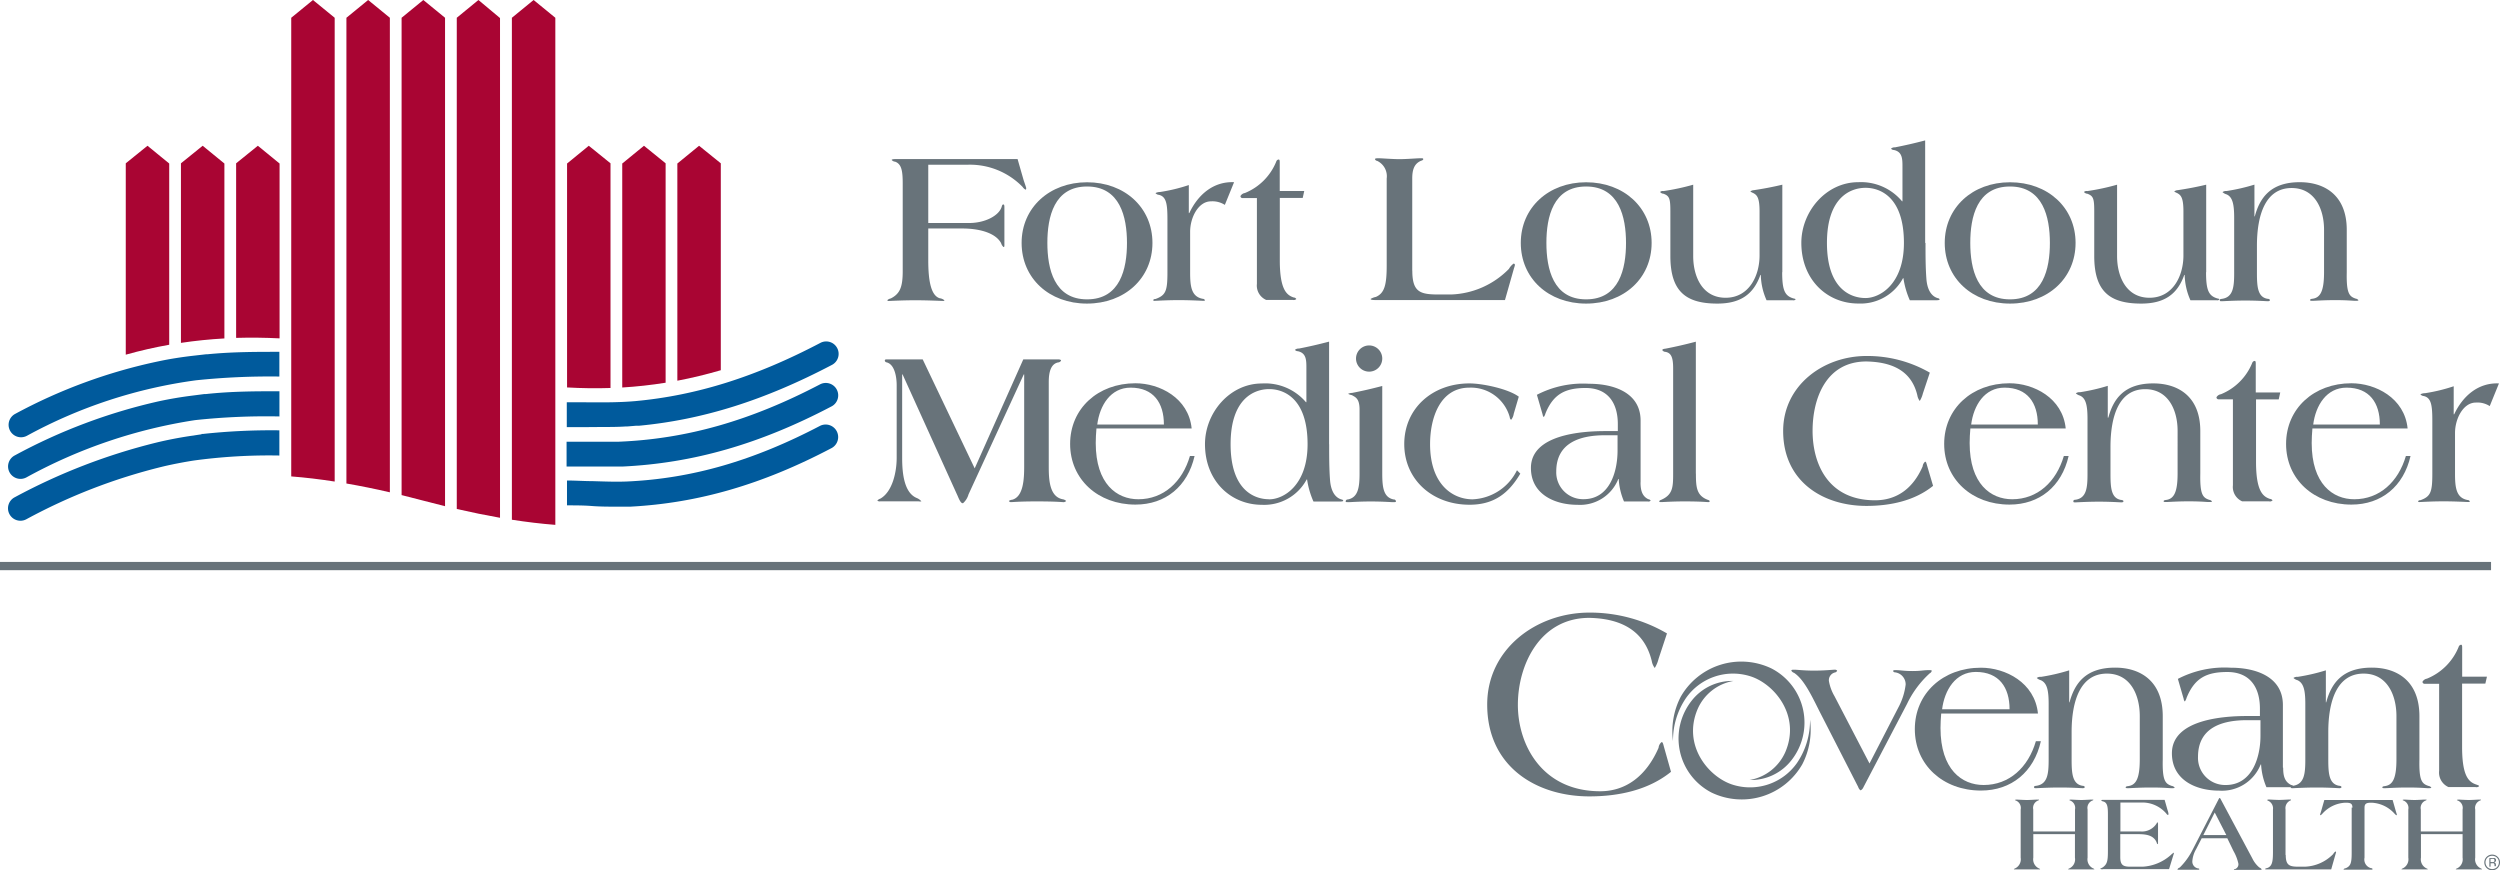 <svg id="Layer_1" data-name="Layer 1" xmlns="http://www.w3.org/2000/svg" viewBox="0 0 360.19 125.38"><defs><style>.cls-1{fill:#68737a;}.cls-2{fill:#a90533;}.cls-3{fill:#005a9c;}</style></defs><title>fort-loudoun-medical-center</title><path class="cls-1" d="M133.71,32.13h5.88c2.32,0,4.35-1.08,4.7-2.38,0.06-.19.1-0.29,0.22-0.29s0.16,0.1.16,0.41v5.4c0,0.22,0,.32-0.13.32a1.26,1.26,0,0,1-.35-0.57c-0.86-1.56-3.34-2.1-5.56-2.1h-4.93V37.5c0,2.92.38,5.08,1.65,5.47a1.28,1.28,0,0,1,.67.29c0,0.06,0,.1-0.19.1s-2.16-.1-4-0.1-3.59.1-3.75,0.1a0.27,0.27,0,0,1-.29-0.1A1,1,0,0,1,128.3,43c1.3-.67,1.72-1.59,1.72-3.94V26.48c0-1.84-.16-2.83-1.08-3.18a0.76,0.76,0,0,1-.51-0.25c0-.06.13-0.13,0.54-0.13h17.6l0.86,3c0.1,0.32.38,1.08,0.38,1.18s0,0.22-.1.22a1.09,1.09,0,0,1-.41-0.38,10.58,10.58,0,0,0-7.82-3.21h-5.78v8.42Z" transform="translate(0.04)"/><path class="cls-1" d="M156.58,26.26C162,26.26,166,29.91,166,35s-4,8.74-9.44,8.74-9.41-3.65-9.41-8.74S151.18,26.26,156.58,26.26Zm0,16.87c4.77,0,5.75-4.39,5.75-8.13s-1-8.13-5.75-8.13-5.72,4.38-5.72,8.13S151.85,43.13,156.58,43.13Z" transform="translate(0.04)"/><path class="cls-1" d="M171.25,30.7h0.06c1.24-2.64,3.46-4.58,6.45-4.45l-1.33,3.27a3.28,3.28,0,0,0-2-.51c-1.81,0-3,2.32-3,4.38v5.85c0,2,.16,3.5,1.81,3.81a0.37,0.37,0,0,1,.32.19c0,0.1-.1.1-0.25,0.1s-1.78-.1-3.53-0.1-3.21.1-3.4,0.1a0.27,0.27,0,0,1-.29-0.1,0.38,0.38,0,0,1,.35-0.16c1.49-.54,1.72-1.18,1.72-3.84V31.66c0-2.19-.13-3.34-1.24-3.59a0.7,0.7,0,0,1-.48-0.25,1.45,1.45,0,0,1,.67-0.16,24.6,24.6,0,0,0,4.13-1v4.1Z" transform="translate(0.04)"/><path class="cls-1" d="M179,28.54a0.29,0.29,0,0,1-.32-0.29,0.88,0.88,0,0,1,.64-0.44,8.21,8.21,0,0,0,4.51-4.51,0.42,0.42,0,0,1,.35-0.32c0.16,0,.16.22,0.16,0.44v4.1h3.53l-0.22,1h-3.3v9c0,4.23,1,5,2,5.34a0.47,0.47,0,0,1,.38.22,0.53,0.53,0,0,1-.51.13h-3.84a2.26,2.26,0,0,1-1.33-2.32V28.54H179Z" transform="translate(0.04)"/><path class="cls-1" d="M203.44,39c0,3.18,1.21,3.43,3.91,3.43H209a12.23,12.23,0,0,0,8.36-3.69,2.42,2.42,0,0,1,.67-0.76,0.19,0.19,0,0,1,.19.22,3.29,3.29,0,0,1-.13.45l-1.3,4.58H198.13c-0.54,0-.7-0.06-0.7-0.16a2.35,2.35,0,0,1,.76-0.29c1.24-.54,1.56-1.72,1.56-4.54V25.72a2.45,2.45,0,0,0-1.37-2.54,0.39,0.39,0,0,1-.32-0.25c0-.1.19-0.13,0.48-0.13,0.51,0,2,.13,3.05.13s2.54-.13,3.05-0.13c0.29,0,.38,0,0.38.16a0.41,0.41,0,0,1-.29.19c-1,.41-1.3,1.27-1.3,2.57V39Z" transform="translate(0.04)"/><path class="cls-1" d="M228.48,26.26c5.43,0,9.44,3.65,9.44,8.74s-4,8.74-9.44,8.74-9.41-3.65-9.41-8.74S223.08,26.26,228.48,26.26Zm0,16.87c4.77,0,5.75-4.39,5.75-8.13s-1-8.13-5.75-8.13-5.72,4.38-5.72,8.13S223.74,43.13,228.48,43.13Z" transform="translate(0.04)"/><path class="cls-1" d="M256.73,39.22c0,2.64.38,3.46,1.75,3.81a0.24,0.24,0,0,1,.19.1,0.39,0.39,0,0,1-.41.13h-3.78a9.39,9.39,0,0,1-.83-3.65h-0.06c-1,2.83-2.92,4.13-6.2,4.13-4.54,0-6.77-1.75-6.77-6.86V30.45c0-1.84-.13-2.22-1-2.54a0.64,0.64,0,0,1-.48-0.25,0.54,0.54,0,0,1,.48-0.13,32.57,32.57,0,0,0,4.29-.92V36.9c0,2.92,1.3,6,4.67,6s4.89-3.15,4.89-6.1V30.45c0-1.94-.35-2.35-0.92-2.64a2.37,2.37,0,0,1-.41-0.22,0.85,0.85,0,0,1,.51-0.19c1.24-.19,2.51-0.41,4.1-0.79V39.22Z" transform="translate(0.04)"/><path class="cls-1" d="M277.38,35c0,1.75,0,3.49.13,5.21,0.1,1.24.54,2.45,1.68,2.76a0.26,0.26,0,0,1,.22.16c0,0.1-.16.13-0.54,0.13h-3.75a12.11,12.11,0,0,1-.92-3.18h-0.06a6.94,6.94,0,0,1-6.45,3.65c-4.45,0-8.2-3.4-8.2-8.74,0-4.51,3.56-8.74,8.2-8.74A7.71,7.71,0,0,1,274,29h0.06V24.06c0-1.14,0-2.19-1.24-2.45a0.54,0.54,0,0,1-.41-0.19,0.75,0.75,0,0,1,.57-0.19c1.49-.29,2.83-0.6,4.35-1V35Zm-8.64,7.94c2.07,0,5.53-2,5.53-7.94,0-6.67-3.46-7.94-5.53-7.94s-5.56,1.27-5.56,7.94S266.64,42.94,268.74,42.94Z" transform="translate(0.04)"/><path class="cls-1" d="M289.55,26.26C295,26.26,299,29.91,299,35s-4,8.74-9.44,8.74-9.41-3.65-9.41-8.74S284.15,26.26,289.55,26.26Zm0,16.87c4.77,0,5.75-4.39,5.75-8.13s-1-8.13-5.75-8.13-5.72,4.38-5.72,8.13S284.82,43.13,289.55,43.13Z" transform="translate(0.04)"/><path class="cls-1" d="M317.8,39.22c0,2.64.38,3.46,1.75,3.81a0.24,0.24,0,0,1,.19.1,0.39,0.39,0,0,1-.41.13h-3.78a9.39,9.39,0,0,1-.83-3.65h-0.06c-1,2.83-2.92,4.13-6.2,4.13-4.54,0-6.77-1.75-6.77-6.86V30.45c0-1.84-.13-2.22-1-2.54a0.64,0.64,0,0,1-.48-0.25,0.54,0.54,0,0,1,.48-0.13,32.59,32.59,0,0,0,4.29-.92V36.9c0,2.92,1.3,6,4.67,6s4.89-3.15,4.89-6.1V30.45c0-1.94-.35-2.35-0.92-2.64a2.34,2.34,0,0,1-.41-0.22,0.85,0.85,0,0,1,.51-0.19c1.24-.19,2.51-0.41,4.1-0.79V39.22Z" transform="translate(0.04)"/><path class="cls-1" d="M324.76,31.18h0.06c0.73-2.7,2.29-4.93,6.48-4.93,3.5,0,6.77,1.81,6.77,6.86v6.13c-0.06,3,.35,3.46,1.27,3.78a0.65,0.65,0,0,1,.41.22c0,0.1-.16.1-0.48,0.1s-1.11-.1-2.86-0.1-2.86.1-3.27,0.1c-0.19,0-.35,0-0.35-0.1s0.06-.16.29-0.19c1.14-.13,1.72-1,1.72-3.81V33.09c0-2.92-1.3-6-4.67-6-3.78,0-5,3.88-5,8.33v3.88c0,2,.1,3.5,1.52,3.75,0.22,0,.35.1,0.35,0.19s-0.1.16-.29,0.16-1.53-.1-3.24-0.1-3.18.1-3.4,0.1-0.29,0-.29-0.16,0.13-.16.35-0.19c1.59-.25,1.72-1.75,1.72-3.75V31.37c0-1.91-.22-3-1.11-3.37a1.4,1.4,0,0,1-.57-0.32,0.86,0.86,0,0,1,.6-0.16,27.81,27.81,0,0,0,4-.92v4.58Z" transform="translate(0.04)"/><path class="cls-1" d="M140.39,67.48l7-15.7h5c0.38,0,.44.1,0.44,0.19a0.55,0.55,0,0,1-.44.25c-1,.22-1.33,1.33-1.33,2.83V67.13c0,1.87.06,4.42,2,4.8a0.89,0.89,0,0,1,.51.25,0.55,0.55,0,0,1-.51.16c-0.16,0-1-.1-3.75-0.1-2.45,0-3.3.1-3.62,0.1a0.36,0.36,0,0,1-.38-0.16A0.9,0.9,0,0,1,145.8,72c1.62-.45,1.72-3,1.72-4.83V53.94h-0.06L139.5,71.23a2.64,2.64,0,0,1-.79,1.27h-0.06c-0.35,0-.67-1-0.83-1.3L130,53.94h-0.06V66c0,2.22.29,5,2.1,5.75a1.74,1.74,0,0,1,.67.48,0.91,0.91,0,0,1-.41,0h-5.5a0.54,0.54,0,0,1-.44-0.1,0.93,0.93,0,0,1,.44-0.29c1.75-1,2.35-3.84,2.35-5.88V55.5c0-1.18-.29-3.05-1.49-3.3a0.29,0.29,0,0,1-.22-0.29,0.2,0.2,0,0,1,.22-0.13h5.24Z" transform="translate(0.04)"/><path class="cls-1" d="M157.93,61.76c-0.06.73-.1,1.4-0.1,2.07,0,5.91,3.05,8.1,6.13,8.1,3.65,0,6.36-2.51,7.44-6.23h0.67c-1,4.38-4.19,7-8.52,7-5.4,0-9.41-3.65-9.41-8.74s4-8.74,9.41-8.74c3.46,0,7.66,2.1,8.1,6.51H157.93Zm9.72-.6c0-3.11-1.49-5.31-4.8-5.31-2.89,0-4.45,2.57-4.8,5.31h9.6Z" transform="translate(0.04)"/><path class="cls-1" d="M191.46,64c0,1.75,0,3.49.13,5.21,0.1,1.24.54,2.45,1.68,2.76a0.26,0.26,0,0,1,.22.16c0,0.1-.16.13-0.54,0.13H189.2a12.11,12.11,0,0,1-.92-3.18h-0.06a6.94,6.94,0,0,1-6.45,3.65c-4.45,0-8.2-3.4-8.2-8.74,0-4.51,3.56-8.74,8.2-8.74a7.72,7.72,0,0,1,6.35,2.7h0.06V53.05c0-1.14,0-2.19-1.24-2.45a0.54,0.54,0,0,1-.41-0.19,0.75,0.75,0,0,1,.57-0.19c1.49-.29,2.83-0.6,4.35-1V64Zm-8.64,7.94c2.07,0,5.53-2,5.53-7.94,0-6.67-3.46-7.94-5.53-7.94s-5.56,1.27-5.56,7.94S180.72,71.93,182.81,71.93Z" transform="translate(0.04)"/><path class="cls-1" d="M195.84,59c0-1.59-.6-1.78-1.11-2.07a1.64,1.64,0,0,1-.54-0.19,1.36,1.36,0,0,1,.57-0.13c1.49-.29,2.83-0.6,4.35-1V68.24c0,2,.19,3.43,1.65,3.72a0.29,0.29,0,0,1,.32.29c0,0.1-.16.1-0.44,0.1s-1.46-.1-3.18-0.1-2.86.1-3.18,0.1-0.44,0-.44-0.1a0.29,0.29,0,0,1,.32-0.29c1.46-.29,1.68-1.72,1.68-3.72V59Zm-0.51-7.34a1.89,1.89,0,1,1,3.78,0A1.89,1.89,0,0,1,195.33,51.65Z" transform="translate(0.04)"/><path class="cls-1" d="M218.05,59.63a1.72,1.72,0,0,1-.38.86,0.52,0.52,0,0,1-.19-0.38,5.81,5.81,0,0,0-5.82-4.26C207.5,55.85,206,60.1,206,64c0,5.75,3.21,7.94,6.13,7.94a7.47,7.47,0,0,0,6.39-4.19L219,68.24c-1.72,2.92-3.88,4.48-7.31,4.48-5.4,0-9.41-3.65-9.41-8.74s4-8.74,9.41-8.74c1.81,0,5.53.76,7.09,1.91Z" transform="translate(0.04)"/><path class="cls-1" d="M236.32,69.48c0,1,.16,2,1.14,2.45a0.44,0.44,0,0,1,.32.19,0.39,0.39,0,0,1-.41.13h-3.43a9.47,9.47,0,0,1-.76-3.24h-0.06a5.93,5.93,0,0,1-5.88,3.72c-3.3,0-6.71-1.53-6.71-5.31,0-4.83,7.37-5.31,10.71-5.31h1.81v-1c0-3.05-1.43-5.21-4.64-5.21-2.92,0-4.64.86-5.78,3.65a1.62,1.62,0,0,1-.25.54,0.57,0.57,0,0,1-.16-0.35l-0.83-2.86a14.42,14.42,0,0,1,7.5-1.59c3.62,0,7.44,1.3,7.44,5.31v8.93Zm-3.27-6.77h-1.87c-3.43,0-7,1-7,5.21a3.86,3.86,0,0,0,3.94,4c3.75,0,4.89-3.94,4.89-7V62.71Z" transform="translate(0.04)"/><path class="cls-1" d="M244.3,68.24c0,2,.1,3.21,1.81,3.81a0.27,0.27,0,0,1,.19.19,0.3,0.3,0,0,1-.29.1c-0.16,0-1-.1-3.37-0.1-1.72,0-3.08.1-3.3,0.1s-0.32,0-.32-0.1a0.27,0.27,0,0,1,.19-0.19c1.75-.73,1.81-1.81,1.81-3.81V53.05c0-1.56-.29-2.19-1.08-2.35a0.58,0.58,0,0,1-.48-0.25c0-.16.25-0.19,0.48-0.22,1.49-.29,2.83-0.6,4.35-1v19Z" transform="translate(0.04)"/><path class="cls-1" d="M278.47,70c-2.67,2.16-6.2,2.89-9.6,2.89-6.23,0-12-3.49-12-10.8,0-6.55,5.78-10.8,12-10.8A18,18,0,0,1,278,53.69l-1,3a3.73,3.73,0,0,1-.45,1.08,1.86,1.86,0,0,1-.35-0.83c-0.67-2.76-2.64-4.77-7.34-4.86-5.78,0-7.75,5.27-7.75,10s2.22,10,9,10c3.11,0,5.47-1.68,6.86-4.89a1,1,0,0,1,.35-0.67c0.13,0,.16.1,0.29,0.57Z" transform="translate(0.04)"/><path class="cls-1" d="M283.84,61.76c-0.06.73-.1,1.4-0.1,2.07,0,5.91,3.05,8.1,6.13,8.1,3.65,0,6.35-2.51,7.44-6.23H298c-1,4.38-4.19,7-8.52,7-5.4,0-9.41-3.65-9.41-8.74s4-8.74,9.41-8.74c3.46,0,7.66,2.1,8.1,6.51H283.84Zm9.72-.6c0-3.11-1.49-5.31-4.8-5.31-2.89,0-4.45,2.57-4.8,5.31h9.6Z" transform="translate(0.04)"/><path class="cls-1" d="M303.66,60.17h0.06c0.73-2.7,2.29-4.93,6.48-4.93,3.5,0,6.77,1.81,6.77,6.86v6.13c-0.06,3,.35,3.46,1.27,3.78a0.65,0.65,0,0,1,.41.22c0,0.1-.16.1-0.48,0.1s-1.11-.1-2.86-0.1-2.86.1-3.27,0.1c-0.19,0-.35,0-0.35-0.1s0.06-.16.29-0.19c1.14-.13,1.72-1,1.72-3.81V62.07c0-2.92-1.3-6-4.67-6-3.78,0-5,3.88-5,8.33v3.88c0,2,.1,3.5,1.52,3.75,0.22,0,.35.1,0.35,0.19s-0.1.16-.29,0.16-1.53-.1-3.24-0.1-3.18.1-3.4,0.1-0.29,0-.29-0.16S298.8,72,299,72c1.59-.25,1.72-1.75,1.72-3.75V60.36c0-1.91-.22-3-1.11-3.37a1.4,1.4,0,0,1-.57-0.32,0.86,0.86,0,0,1,.6-0.16,27.8,27.8,0,0,0,4-.92v4.58Z" transform="translate(0.04)"/><path class="cls-1" d="M319.62,57.53a0.29,0.29,0,0,1-.32-0.29,0.88,0.88,0,0,1,.64-0.44,8.21,8.21,0,0,0,4.51-4.51A0.42,0.42,0,0,1,324.8,52c0.16,0,.16.22,0.16,0.44v4.1h3.53l-0.22,1H325v9c0,4.23,1,5,2,5.34a0.47,0.47,0,0,1,.38.22,0.53,0.53,0,0,1-.51.13H323a2.26,2.26,0,0,1-1.33-2.32V57.53h-2.07Z" transform="translate(0.04)"/><path class="cls-1" d="M333.12,61.76c-0.06.73-.1,1.4-0.1,2.07,0,5.91,3.05,8.1,6.13,8.1,3.65,0,6.35-2.51,7.44-6.23h0.67c-1,4.38-4.19,7-8.52,7-5.4,0-9.41-3.65-9.41-8.74s4-8.74,9.41-8.74c3.46,0,7.66,2.1,8.1,6.51H333.12Zm9.72-.6c0-3.11-1.49-5.31-4.8-5.31-2.89,0-4.45,2.57-4.8,5.31h9.6Z" transform="translate(0.04)"/><path class="cls-1" d="M353.49,59.69h0.06c1.24-2.64,3.46-4.58,6.45-4.45l-1.33,3.27a3.28,3.28,0,0,0-2-.51c-1.81,0-3,2.32-3,4.38v5.85c0,2,.16,3.5,1.81,3.81a0.37,0.37,0,0,1,.32.19c0,0.1-.1.1-0.25,0.1s-1.78-.1-3.53-0.1-3.21.1-3.4,0.1a0.27,0.27,0,0,1-.29-0.1,0.38,0.38,0,0,1,.35-0.16c1.49-.54,1.72-1.18,1.72-3.84V60.65c0-2.19-.13-3.34-1.24-3.59a0.7,0.7,0,0,1-.48-0.25,1.45,1.45,0,0,1,.67-0.16,24.6,24.6,0,0,0,4.13-1v4.1Z" transform="translate(0.04)"/><path class="cls-1" d="M240.71,111.2c-3.27,2.65-7.59,3.54-11.76,3.54-7.63,0-14.72-4.28-14.72-13.24,0-8,7.09-13.24,14.72-13.24a22,22,0,0,1,11.18,3l-1.21,3.66a4.56,4.56,0,0,1-.55,1.32,2.27,2.27,0,0,1-.43-1c-0.82-3.39-3.23-6.1-9-6.22-7.09,0-10.29,6.73-10.29,12.53S222.17,114,230.51,114c3.82,0,6.7-2.33,8.41-6.26a1.21,1.21,0,0,1,.43-0.82c0.16,0,.2.12,0.35,0.7Z" transform="translate(0.04)"/><path class="cls-1" d="M269.31,110l4.12-8a9.31,9.31,0,0,0,1.09-3.38A1.75,1.75,0,0,0,273,96.87a0.3,0.3,0,0,1-.29-0.19c0-.1.13-0.13,0.32-0.13,0.84,0,1.13.13,2.45,0.13s1.54-.13,2.38-0.13c0.22,0,.42,0,0.42.1A0.52,0.52,0,0,1,278,97a14.13,14.13,0,0,0-3.28,4.41l-6.28,12a0.93,0.93,0,0,1-.38.45H268a1,1,0,0,1-.32-0.48l-5.63-11c-1.22-2.45-2.25-4.54-3.61-5.44a0.66,0.66,0,0,1-.39-0.32c0-.13.19-0.13,0.42-0.13,0.51,0,1.32.13,2.86,0.13s2.64-.13,2.9-0.13a0.47,0.47,0,0,1,.42.13,0.4,0.4,0,0,1-.29.26,1.15,1.15,0,0,0-.9,1.22,6.45,6.45,0,0,0,.8,2.19Z" transform="translate(0.04)"/><path class="cls-1" d="M279.64,102.8c-0.06.74-.1,1.42-0.1,2.09,0,6,3.09,8.21,6.21,8.21,3.7,0,6.44-2.54,7.53-6.31H294c-1,4.44-4.25,7.11-8.63,7.11-5.47,0-9.53-3.7-9.53-8.85s4.06-8.85,9.53-8.85c3.51,0,7.76,2.13,8.21,6.6H279.64Zm9.85-.61c0-3.15-1.51-5.38-4.86-5.38-2.93,0-4.51,2.61-4.86,5.38h9.72Z" transform="translate(0.04)"/><path class="cls-1" d="M298.07,101.19h0.06c0.74-2.74,2.32-5,6.57-5,3.54,0,6.86,1.84,6.86,7v6.21c-0.07,3.06.35,3.51,1.29,3.83a0.66,0.66,0,0,1,.42.23c0,0.1-.16.1-0.48,0.1s-1.13-.1-2.9-0.1-2.9.1-3.32,0.1c-0.19,0-.35,0-0.35-0.1s0.07-.16.29-0.19c1.16-.13,1.74-1,1.74-3.86v-6.24c0-3-1.32-6.12-4.73-6.12-3.83,0-5.09,3.93-5.09,8.43v3.93c0,2,.1,3.54,1.54,3.8,0.23,0,.35.1,0.35,0.19s-0.1.16-.29,0.16-1.55-.1-3.28-0.1-3.22.1-3.44,0.1-0.29,0-.29-0.16,0.13-.16.36-0.19c1.61-.26,1.74-1.77,1.74-3.8v-8c0-1.93-.22-3-1.13-3.41a1.39,1.39,0,0,1-.58-0.32,0.85,0.85,0,0,1,.61-0.16,28.21,28.21,0,0,0,4.06-.94v4.64Z" transform="translate(0.04)"/><path class="cls-1" d="M328.91,110.62c0,1.06.16,2,1.16,2.48a0.44,0.44,0,0,1,.32.19,0.4,0.4,0,0,1-.42.13H326.5a9.64,9.64,0,0,1-.77-3.28h-0.06a6,6,0,0,1-6,3.77c-3.35,0-6.79-1.54-6.79-5.38,0-4.89,7.47-5.37,10.85-5.37h1.83v-1.06c0-3.09-1.45-5.28-4.7-5.28-3,0-4.7.87-5.86,3.7a1.65,1.65,0,0,1-.26.55,0.58,0.58,0,0,1-.16-0.36l-0.84-2.9a14.6,14.6,0,0,1,7.6-1.61c3.67,0,7.53,1.32,7.53,5.38v9Zm-3.32-6.86h-1.9c-3.48,0-7.05,1-7.05,5.28a3.91,3.91,0,0,0,4,4.06c3.8,0,5-4,5-7.08v-2.25Z" transform="translate(0.04)"/><path class="cls-1" d="M335.05,101.19h0.06c0.74-2.74,2.32-5,6.57-5,3.54,0,6.86,1.84,6.86,7v6.21c-0.07,3.06.35,3.51,1.29,3.83a0.67,0.67,0,0,1,.42.23c0,0.1-.16.1-0.48,0.1s-1.13-.1-2.9-0.1-2.9.1-3.32,0.1c-0.19,0-.35,0-0.35-0.1s0.06-.16.29-0.19c1.16-.13,1.74-1,1.74-3.86v-6.24c0-3-1.32-6.12-4.73-6.12-3.83,0-5.09,3.93-5.09,8.43v3.93c0,2,.1,3.54,1.55,3.8,0.22,0,.35.1,0.35,0.19s-0.1.16-.29,0.16-1.54-.1-3.28-0.1-3.22.1-3.44,0.1-0.29,0-.29-0.16,0.13-.16.35-0.19c1.61-.26,1.74-1.77,1.74-3.8v-8c0-1.93-.23-3-1.13-3.41a1.39,1.39,0,0,1-.58-0.32,0.86,0.86,0,0,1,.61-0.16,28.14,28.14,0,0,0,4.06-.94v4.64Z" transform="translate(0.04)"/><path class="cls-1" d="M349.3,98.52a0.3,0.3,0,0,1-.32-0.29,0.89,0.89,0,0,1,.64-0.45,8.31,8.31,0,0,0,4.57-4.57,0.43,0.43,0,0,1,.35-0.32c0.16,0,.16.22,0.16,0.45v4.15h3.57l-0.23,1h-3.35v9.14c0,4.28,1,5.06,2.06,5.41,0.26,0.1.39,0.13,0.39,0.23a0.54,0.54,0,0,1-.51.13h-3.9a2.29,2.29,0,0,1-1.35-2.35V98.52H349.3Z" transform="translate(0.04)"/><path class="cls-1" d="M298.92,119.79v-3.16a1.14,1.14,0,0,0-.67-1.28,0.35,0.35,0,0,1-.16-0.09s0.09-.06.23-0.06,1,0.06,1.5.06,1.25-.06,1.5-0.06,0.24,0,.24.06a0.36,0.36,0,0,1-.16.09,1.14,1.14,0,0,0-.67,1.28v6.94a1.44,1.44,0,0,0,.84,1.56,0.19,0.19,0,0,1,.14.13s-0.09,0-.25,0c-0.56,0-.75,0-1.64,0s-1.08,0-1.64,0c-0.16,0-.25,0-0.25,0a0.19,0.19,0,0,1,.14-0.13,1.43,1.43,0,0,0,.84-1.56v-3.39h-6v3.39a1.44,1.44,0,0,0,.84,1.56,0.19,0.19,0,0,1,.14.13s-0.09,0-.25,0c-0.56,0-.75,0-1.64,0s-1.08,0-1.64,0c-0.16,0-.25,0-0.25,0a0.19,0.19,0,0,1,.14-0.13,1.44,1.44,0,0,0,.84-1.56v-6.94a1.14,1.14,0,0,0-.67-1.28,0.36,0.36,0,0,1-.16-0.09s0.09-.06.24-0.06,1,0.06,1.5.06,1.25-.06,1.5-0.06,0.23,0,.23.06a0.36,0.36,0,0,1-.16.09,1.14,1.14,0,0,0-.67,1.28v3.16h6Z" transform="translate(0.04)"/><path class="cls-1" d="M305.44,119.79h2.89a2.49,2.49,0,0,0,2.36-1.17,0.16,0.16,0,0,1,.13-0.14s0.06,0.08.06,0.23v2.58c0,0.27,0,.33-0.06.33a0.31,0.31,0,0,1-.13-0.22c-0.45-1.16-1.73-1.22-2.83-1.22h-2.42v3.3c0,1.14.39,1.39,1.45,1.39h1.77a6.65,6.65,0,0,0,4.08-1.7,2.12,2.12,0,0,1,.42-0.33,0,0,0,0,1,0,0,0.78,0.78,0,0,1,0,.13l-0.69,2.25H303a0.58,0.58,0,0,1-.47-0.06s0.33-.14.44-0.23c0.58-.45.69-0.89,0.69-2.31v-5.31c0-1-.06-1.69-0.69-1.84a0.57,0.57,0,0,1-.27-0.14c0-.06.06-0.09,0.3-0.09h8.83l0.42,1.47a2.21,2.21,0,0,1,.14.58,0.11,0.11,0,0,1-.08.12,0.26,0.26,0,0,1-.19-0.14,4.55,4.55,0,0,0-3.78-1.64h-2.88v4.14Z" transform="translate(0.04)"/><path class="cls-1" d="M317.21,120.7l-0.84,1.64a4,4,0,0,0-.55,1.78,1,1,0,0,0,.84,1c0.12,0,.17.06,0.17,0.11s-0.08.08-.19,0.08-0.67,0-1.53,0c-0.62,0-1,0-1.22,0s-0.2,0-.2-0.08A0.54,0.54,0,0,1,314,125a9.65,9.65,0,0,0,1.81-2.47l3.83-7.44a0.23,0.23,0,0,1,.11-0.12h0a0.19,0.19,0,0,1,.13.12l4.59,8.59a4,4,0,0,0,1,1.3,1,1,0,0,1,.36.27s-0.08.08-.22,0.08-0.84,0-1.75,0c-1.28,0-1.8,0-1.89,0a0.17,0.17,0,0,1-.16,0c0-.06.08-0.09,0.2-0.13a0.72,0.72,0,0,0,.44-0.81,6.41,6.41,0,0,0-.7-1.78l-0.89-1.84h-3.72Zm1.84-3.64-1.64,3.25h3.31Z" transform="translate(0.04)"/><path class="cls-1" d="M329.28,123.18c0,1.56.59,1.69,1.92,1.69H332a6,6,0,0,0,4.11-1.81,1.22,1.22,0,0,1,.33-0.38,0.1,0.1,0,0,1,.09.11,1.76,1.76,0,0,1-.06.22l-0.64,2.25h-9.19c-0.27,0-.34,0-0.34-0.08a1.22,1.22,0,0,1,.38-0.14c0.61-.27.76-0.84,0.76-2.24v-6.17a1.2,1.2,0,0,0-.67-1.25,0.19,0.19,0,0,1-.16-0.13s0.09-.06.23-0.06,1,0.06,1.5.06,1.25-.06,1.5-0.06,0.19,0,.19.08a0.2,0.2,0,0,1-.14.09,1.2,1.2,0,0,0-.64,1.26v6.55Z" transform="translate(0.04)"/><path class="cls-1" d="M338.89,116.37c0-.61-0.27-0.72-1-0.72a4.71,4.71,0,0,0-3.3,1.55,1.79,1.79,0,0,1-.28.26,0.09,0.09,0,0,1-.08-0.09,2.64,2.64,0,0,1,.11-0.36l0.5-1.75h9.84l0.5,1.75a2.49,2.49,0,0,1,.11.36,0.09,0.09,0,0,1-.08.09,1.8,1.8,0,0,1-.28-0.26,4.71,4.71,0,0,0-3.3-1.55c-0.7,0-1,.11-1,0.72v7.2a1.28,1.28,0,0,0,.94,1.51,0.25,0.25,0,0,1,.23.13,0.14,0.14,0,0,1-.12.09c-0.11,0-1.06,0-2,0s-1.81,0-1.92,0-0.14,0-.14-0.08a0.53,0.53,0,0,1,.3-0.13c0.72-.31.86-0.76,0.86-2.22v-6.52Z" transform="translate(0.04)"/><path class="cls-1" d="M354.76,119.79v-3.16a1.14,1.14,0,0,0-.67-1.28,0.36,0.36,0,0,1-.16-0.09s0.09-.06.24-0.06,1,0.06,1.5.06,1.25-.06,1.5-0.06,0.24,0,.24.06a0.36,0.36,0,0,1-.16.09,1.14,1.14,0,0,0-.67,1.28v6.94a1.43,1.43,0,0,0,.84,1.56,0.19,0.19,0,0,1,.14.13s-0.09,0-.25,0c-0.56,0-.75,0-1.64,0s-1.08,0-1.64,0c-0.16,0-.25,0-0.25,0a0.18,0.18,0,0,1,.14-0.13,1.44,1.44,0,0,0,.84-1.56v-3.39h-6v3.39a1.44,1.44,0,0,0,.84,1.56,0.18,0.18,0,0,1,.14.13s-0.09,0-.25,0c-0.56,0-.75,0-1.64,0s-1.08,0-1.64,0c-0.16,0-.25,0-0.25,0a0.18,0.18,0,0,1,.14-0.13,1.44,1.44,0,0,0,.84-1.56v-6.94a1.14,1.14,0,0,0-.67-1.28,0.36,0.36,0,0,1-.16-0.09s0.09-.06.23-0.06,1,0.06,1.5.06,1.25-.06,1.5-0.06,0.23,0,.23.06a0.35,0.35,0,0,1-.16.09,1.14,1.14,0,0,0-.67,1.28v3.16h6Z" transform="translate(0.04)"/><path class="cls-1" d="M260.74,103.7a10.85,10.85,0,0,1-1.88,6.23,8.27,8.27,0,0,1-9.08,3.18c-3.54-1-7.52-5.67-5.21-11a6.91,6.91,0,0,1,5.13-4,7.38,7.38,0,0,0-6,2.83,8.77,8.77,0,0,0,2.87,13.26,10.05,10.05,0,0,0,13.06-4.09A10.82,10.82,0,0,0,260.74,103.7Z" transform="translate(0.04)"/><path class="cls-1" d="M241,106.78a10.83,10.83,0,0,1,1.88-6.22,8.27,8.27,0,0,1,9.08-3.18c3.54,1,7.52,5.67,5.21,11a6.91,6.91,0,0,1-5.13,4,7.38,7.38,0,0,0,6-2.82,8.77,8.77,0,0,0-2.87-13.26,10.05,10.05,0,0,0-13.06,4.09A10.83,10.83,0,0,0,241,106.78Z" transform="translate(0.04)"/><path class="cls-1" d="M359.71,123.57a0.94,0.94,0,0,1,.28.68,1,1,0,0,1-.28.69,1,1,0,0,1-1.37,0,1,1,0,0,1-.28-0.69,0.94,0.94,0,0,1,.28-0.68A1,1,0,0,1,359.71,123.57Zm0.11-.11a1.13,1.13,0,1,0,.33.79A1.08,1.08,0,0,0,359.82,123.46Zm-0.63.74a0.56,0.56,0,0,1-.21,0h-0.2v-0.45H359a0.56,0.56,0,0,1,.26,0,0.18,0.18,0,0,1,.08.18A0.19,0.19,0,0,1,359.19,124.2Zm-0.62.67h0.22v-0.49H359a0.54,0.54,0,0,1,.24,0,0.31,0.31,0,0,1,.12.28v0.14h0.2a0.23,0.23,0,0,1,0-.07s0-.06,0-0.09v-0.09a0.33,0.33,0,0,0-.07-0.19,0.3,0.3,0,0,0-.21-0.12,0.44,0.44,0,0,0,.18-0.06,0.27,0.27,0,0,0,.12-0.24,0.31,0.31,0,0,0-.19-0.31,0.91,0.91,0,0,0-.34,0h-0.43v1.24Z" transform="translate(0.04)"/><rect class="cls-1" y="80.96" width="358.9" height="1.19"/><path class="cls-2" d="M24.34,49.67q-3.15.56-6.26,1.43V23.53L21.21,21l3.13,2.56V49.67Z" transform="translate(0.04)"/><path class="cls-2" d="M32.29,48.76c-2.11.12-4.19,0.33-6.26,0.64V23.53L29.16,21l3.13,2.56V48.76Z" transform="translate(0.04)"/><path class="cls-2" d="M40.24,48.75q-3.16-.16-6.26-0.07V23.53L37.11,21l3.13,2.56V48.75Z" transform="translate(0.04)"/><path class="cls-2" d="M81.66,55.82c2.11,0.12,4.19.15,6.26,0.08V23.53L84.79,21l-3.13,2.56V55.82Z" transform="translate(0.04)"/><path class="cls-2" d="M89.61,55.83q3.13-.19,6.25-0.69V23.53L92.74,21l-3.13,2.56v32.3Z" transform="translate(0.04)"/><path class="cls-2" d="M97.55,54.85c2.08-.39,4.16-0.9,6.26-1.51V23.53L100.68,21l-3.13,2.56V54.85Z" transform="translate(0.04)"/><path class="cls-2" d="M41.92,68.64c2.06,0.16,4.14.41,6.26,0.74V2.56L45.05,0,41.92,2.56V68.64Z" transform="translate(0.04)"/><path class="cls-2" d="M49.87,69.66q3.07,0.53,6.26,1.27V2.56L53,0,49.87,2.56v67.1Z" transform="translate(0.04)"/><path class="cls-2" d="M57.82,71.33q1.56,0.38,3.16.81t3.1,0.79V2.56L60.95,0,57.82,2.56V71.33Z" transform="translate(0.04)"/><path class="cls-2" d="M65.77,73.33Q69,74.07,72,74.6v-72L68.89,0,65.77,2.56V73.33Z" transform="translate(0.04)"/><path class="cls-2" d="M73.71,74.88c2.12,0.33,4.2.58,6.26,0.74V2.56L76.84,0,73.71,2.56V74.88Z" transform="translate(0.04)"/><path class="cls-3" d="M3,63a1.78,1.78,0,0,0,.83-0.21,70.34,70.34,0,0,1,24.38-8,102.51,102.51,0,0,1,12-.54V50.69c-3.33,0-6.8,0-10.35.35H29.67l-1.93.22c-1.63.19-3.27,0.44-4.91,0.79h0a76.45,76.45,0,0,0-20.7,7.59A1.79,1.79,0,0,0,3,63Z" transform="translate(0.04)"/><path class="cls-3" d="M29,62.57l-1.74.26c-1.55.24-3.15,0.54-4.79,0.94h0a86.52,86.52,0,0,0-20.4,7.88,1.79,1.79,0,1,0,1.67,3.17A81.8,81.8,0,0,1,23.3,67.25h0l0.37-.09q2.11-.48,4.22-0.81a80.24,80.24,0,0,1,12.32-.72V62a91.72,91.72,0,0,0-11,.52H29Z" transform="translate(0.04)"/><path class="cls-3" d="M86.66,61.52c1.17,0,2.33,0,3.5-.08h0.21l1.21-.1,0.43,0h0c9.24-.87,18.13-3.68,27.82-8.77a1.79,1.79,0,0,0-1.67-3.17c-9.33,4.9-17.85,7.58-26.68,8.39-2.39.21-4.77,0.19-7.29,0.17l-2.57,0v3.58l2.53,0Z" transform="translate(0.04)"/><path class="cls-3" d="M29.36,56.78L27.65,57c-1.6.2-3.21,0.47-4.83,0.82v0a80.65,80.65,0,0,0-20.74,7.8,1.79,1.79,0,1,0,1.67,3.17,73.43,73.43,0,0,1,24.32-8.26A95.84,95.84,0,0,1,40.22,60V56.37c-3.27,0-6.89,0-10.64.41H29.36Z" transform="translate(0.04)"/><path class="cls-3" d="M118.12,55.37c-10,5.23-19.16,7.86-29,8.27h0l-0.85,0c-1.13,0-2.27,0-3.45,0s-2.15,0-3.23,0v3.58c1.05,0,2.1,0,3.15,0s2.11,0,3.18,0h0.12l0.46,0h1.11v0c10.22-.48,19.8-3.23,30.14-8.66A1.79,1.79,0,0,0,118.12,55.37Z" transform="translate(0.04)"/><path class="cls-3" d="M118.08,61.37c-9.55,5-18.38,7.57-27.76,8-1.64.07-3.29,0-5-.05-1.19,0-2.42-.09-3.67-0.09v3.58c1.18,0,2.38,0,3.53.09S87.53,73,88.74,73L90,73h0.12l0.33,0h0.3c9.82-.52,19.06-3.2,29-8.43A1.79,1.79,0,0,0,118.08,61.37Z" transform="translate(0.04)"/></svg>